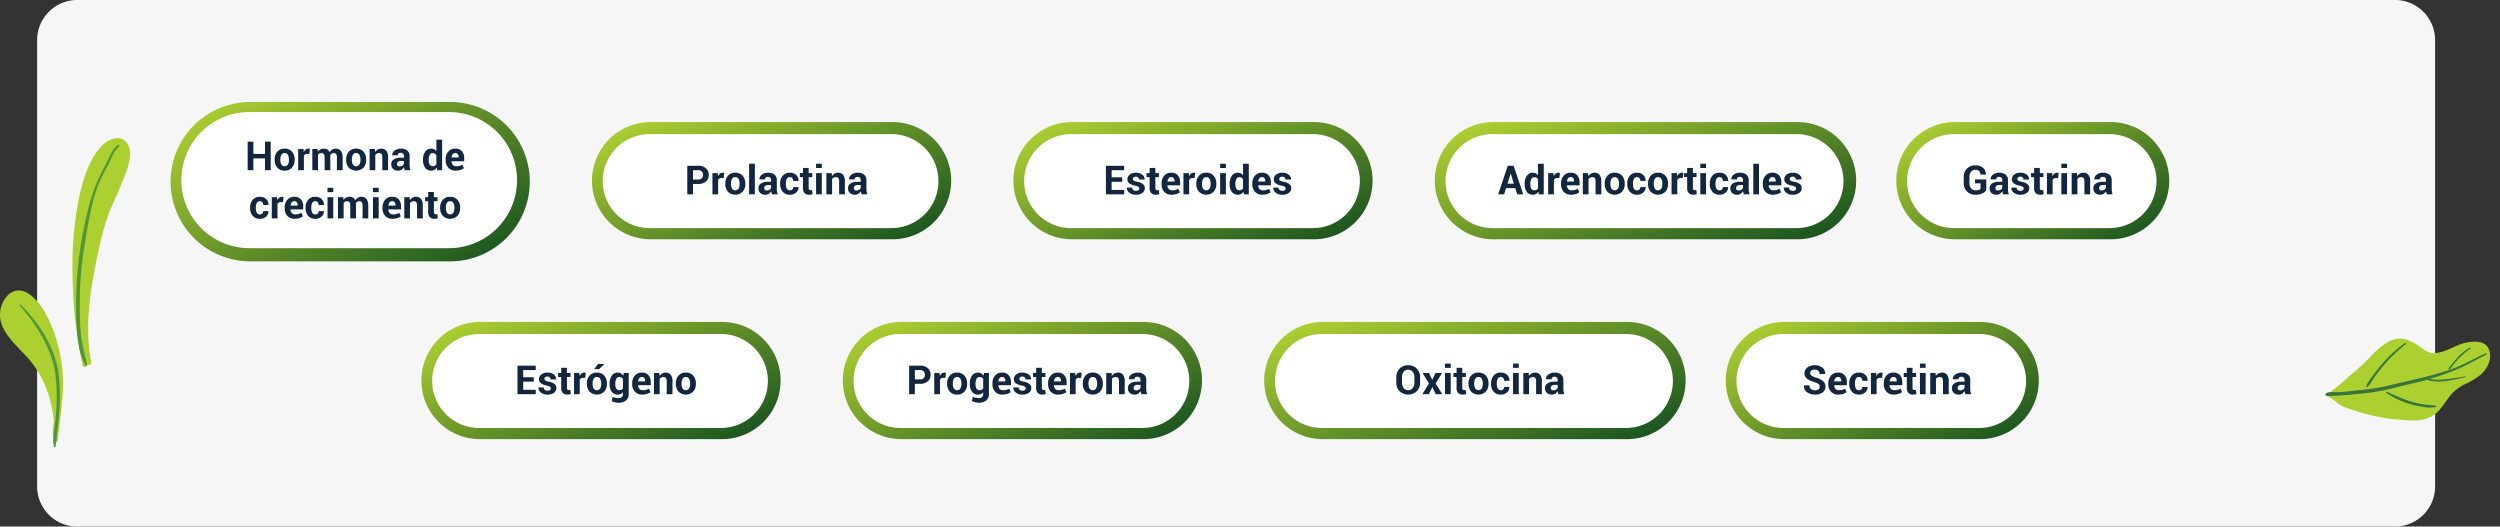 <svg xmlns="http://www.w3.org/2000/svg" xmlns:xlink="http://www.w3.org/1999/xlink" width="1245.835" height="262.396" viewBox="0 0 1245.835 262.396">
  <rect x="0" y="0" width="1245.835" height="262.396" fill="#333333" stroke="none"/>
  <defs>
    <linearGradient id="linear-gradient" x1="0.015" y1="0.131" x2="1.105" y2="0.939" gradientUnits="objectBoundingBox">
      <stop offset="0" stop-color="#adce32"/>
      <stop offset="1" stop-color="#0b481e"/>
    </linearGradient>
  </defs>
  <g id="Grupo_1018098" data-name="Grupo 1018098" transform="translate(-3047.583 -16813.898)">
    <g id="Grupo_1017957" data-name="Grupo 1017957" transform="translate(-206.417 -1953.708)">
      <path id="Trazado_717482" data-name="Trazado 717482" d="M20,0H1175a20,20,0,0,1,20,20V242.4a20,20,0,0,1-20,20H20a20,20,0,0,1-20-20V20A20,20,0,0,1,20,0Z" transform="translate(3272.5 18767.605)" fill="#f6f6f6"/>
      <path id="Trazado_717483" data-name="Trazado 717483" d="M39.7,0h99.6a39.7,39.7,0,0,1,0,79.4H39.7A39.7,39.7,0,0,1,39.7,0Z" transform="translate(3339 18818.438)" fill="url(#linear-gradient)"/>
      <path id="Trazado_717484" data-name="Trazado 717484" d="M29.2,0H149.8a29.2,29.2,0,0,1,0,58.4H29.2A29.2,29.2,0,0,1,29.2,0Z" transform="translate(3549 18828.438)" fill="url(#linear-gradient)"/>
      <path id="Trazado_717485" data-name="Trazado 717485" d="M29.2,0H149.8a29.2,29.2,0,0,1,0,58.4H29.2A29.2,29.2,0,0,1,29.2,0Z" transform="translate(3464 18928.041)" fill="url(#linear-gradient)"/>
      <path id="Trazado_717486" data-name="Trazado 717486" d="M29.2,0H149.8a29.2,29.2,0,0,1,0,58.4H29.2A29.2,29.2,0,0,1,29.2,0Z" transform="translate(3759 18828.438)" fill="url(#linear-gradient)"/>
      <path id="Trazado_717487" data-name="Trazado 717487" d="M29.2,0H149.8a29.2,29.2,0,0,1,0,58.4H29.2A29.2,29.2,0,0,1,29.2,0Z" transform="translate(3674 18928.041)" fill="url(#linear-gradient)"/>
      <path id="Trazado_717488" data-name="Trazado 717488" d="M29.2,0H180.8a29.2,29.2,0,0,1,0,58.4H29.2A29.2,29.2,0,0,1,29.2,0Z" transform="translate(3969 18828.438)" fill="url(#linear-gradient)"/>
      <path id="Trazado_717489" data-name="Trazado 717489" d="M29.2,0h77.6a29.2,29.2,0,0,1,0,58.4H29.2A29.2,29.2,0,0,1,29.2,0Z" transform="translate(4199 18828.438)" fill="url(#linear-gradient)"/>
      <path id="Trazado_717490" data-name="Trazado 717490" d="M29.2,0H180.8a29.2,29.2,0,0,1,0,58.4H29.2A29.2,29.2,0,0,1,29.2,0Z" transform="translate(3884 18928.041)" fill="url(#linear-gradient)"/>
      <path id="Trazado_717491" data-name="Trazado 717491" d="M29.2,0h97.6a29.2,29.2,0,0,1,0,58.4H29.2A29.2,29.2,0,0,1,29.2,0Z" transform="translate(4114 18928.041)" fill="url(#linear-gradient)"/>
      <path id="Trazado_717492" data-name="Trazado 717492" d="M33.92,0h99.457a33.92,33.92,0,0,1,0,67.84H33.92A33.92,33.92,0,0,1,33.92,0Z" transform="translate(3344.365 18823.438)" fill="#fff"/>
      <path id="Trazado_717493" data-name="Trazado 717493" d="M23.42,0H143.877a23.42,23.42,0,0,1,0,46.84H23.42A23.42,23.42,0,0,1,23.42,0Z" transform="translate(3554.365 18834.438)" fill="#fff"/>
      <path id="Trazado_717494" data-name="Trazado 717494" d="M23.42,0H143.877a23.42,23.42,0,0,1,0,46.84H23.42A23.42,23.42,0,0,1,23.42,0Z" transform="translate(3469.365 18934.041)" fill="#fff"/>
      <path id="Trazado_717495" data-name="Trazado 717495" d="M23.42,0H143.877a23.42,23.42,0,0,1,0,46.84H23.42A23.42,23.42,0,0,1,23.42,0Z" transform="translate(3764.365 18834.438)" fill="#fff"/>
      <path id="Trazado_717496" data-name="Trazado 717496" d="M23.42,0H143.877a23.42,23.42,0,0,1,0,46.84H23.42A23.42,23.42,0,0,1,23.42,0Z" transform="translate(3679.365 18934.041)" fill="#fff"/>
      <path id="Trazado_717497" data-name="Trazado 717497" d="M23.42,0H174.877a23.42,23.42,0,0,1,0,46.84H23.42A23.42,23.42,0,0,1,23.42,0Z" transform="translate(3974.365 18834.438)" fill="#fff"/>
      <path id="Trazado_717498" data-name="Trazado 717498" d="M23.42,0h77.457a23.42,23.42,0,1,1,0,46.84H23.42A23.42,23.42,0,0,1,23.42,0Z" transform="translate(4204.365 18834.438)" fill="#fff"/>
      <path id="Trazado_717499" data-name="Trazado 717499" d="M23.42,0H174.877a23.42,23.42,0,0,1,0,46.84H23.42A23.42,23.42,0,0,1,23.42,0Z" transform="translate(3889.365 18934.041)" fill="#fff"/>
      <path id="Trazado_717500" data-name="Trazado 717500" d="M23.42,0h97.457a23.42,23.42,0,1,1,0,46.84H23.42A23.42,23.42,0,0,1,23.42,0Z" transform="translate(4119.365 18934.041)" fill="#fff"/>
      <path id="Trazado_717501" data-name="Trazado 717501" d="M29.905,19H27.054V13.092H21.263V19H18.411V4.781h2.852v6.113h5.791V4.781h2.852Zm1.963-5.381a5.67,5.67,0,0,1,1.318-3.872,4.6,4.6,0,0,1,3.652-1.509,4.644,4.644,0,0,1,3.672,1.5,5.64,5.64,0,0,1,1.328,3.877v.205a5.649,5.649,0,0,1-1.323,3.882,4.625,4.625,0,0,1-3.657,1.5,4.637,4.637,0,0,1-3.667-1.5,5.649,5.649,0,0,1-1.323-3.882Zm2.842.205a4.6,4.6,0,0,0,.508,2.319,1.951,1.951,0,0,0,3.257,0,4.566,4.566,0,0,0,.513-2.314v-.205a4.52,4.52,0,0,0-.518-2.295,1.751,1.751,0,0,0-1.631-.889,1.73,1.73,0,0,0-1.616.894,4.561,4.561,0,0,0-.513,2.29Zm14.443-2.939-1.045-.029a1.9,1.9,0,0,0-1.045.264,1.671,1.671,0,0,0-.625.742V19H43.6V8.434h2.646L46.37,10A3.333,3.333,0,0,1,47.332,8.7a2.247,2.247,0,0,1,1.758-.43q.181.034.366.083Zm4.131-2.451.117,1.4a3.55,3.55,0,0,1,1.274-1.177,3.665,3.665,0,0,1,1.772-.415,3.228,3.228,0,0,1,1.738.449,2.771,2.771,0,0,1,1.094,1.357,3.662,3.662,0,0,1,1.27-1.328,3.445,3.445,0,0,1,1.836-.479,3.011,3.011,0,0,1,2.466,1.108,5.291,5.291,0,0,1,.9,3.384V19H62.9V12.721a2.962,2.962,0,0,0-.391-1.768,1.387,1.387,0,0,0-1.162-.5,1.991,1.991,0,0,0-1.05.269,1.956,1.956,0,0,0-.708.747q0,.186.01.317t.01.269V19H56.771V12.721a2.97,2.97,0,0,0-.391-1.753,1.38,1.38,0,0,0-1.172-.513,2.212,2.212,0,0,0-1.011.22,1.938,1.938,0,0,0-.718.62V19H50.638V8.434ZM67.5,13.619a5.67,5.67,0,0,1,1.318-3.872,4.6,4.6,0,0,1,3.652-1.509,4.644,4.644,0,0,1,3.672,1.5,5.64,5.64,0,0,1,1.328,3.877v.205a5.649,5.649,0,0,1-1.323,3.882,5.223,5.223,0,0,1-7.324,0A5.649,5.649,0,0,1,67.5,13.824Zm2.842.205a4.6,4.6,0,0,0,.508,2.319,1.951,1.951,0,0,0,3.257,0,4.566,4.566,0,0,0,.513-2.314v-.205a4.52,4.52,0,0,0-.518-2.295,1.751,1.751,0,0,0-1.631-.889,1.73,1.73,0,0,0-1.616.894,4.561,4.561,0,0,0-.513,2.29ZM81.839,8.434l.127,1.514a3.865,3.865,0,0,1,1.3-1.26,3.372,3.372,0,0,1,1.729-.449,3.142,3.142,0,0,1,2.5,1.03,4.884,4.884,0,0,1,.9,3.257V19H85.53V12.535a2.529,2.529,0,0,0-.4-1.606,1.458,1.458,0,0,0-1.187-.474,2.49,2.49,0,0,0-1.118.239,2.183,2.183,0,0,0-.8.659V19H79.183V8.434ZM96.751,19a6,6,0,0,1-.269-.762,5.3,5.3,0,0,1-.161-.82A3.908,3.908,0,0,1,95.159,18.7a2.913,2.913,0,0,1-1.719.508,3.568,3.568,0,0,1-2.559-.854,3.061,3.061,0,0,1-.9-2.329,2.786,2.786,0,0,1,1.2-2.407,5.974,5.974,0,0,1,3.491-.854h1.6v-.84a1.644,1.644,0,0,0-.4-1.182,1.572,1.572,0,0,0-1.191-.42,1.549,1.549,0,0,0-1.069.337,1.176,1.176,0,0,0-.376.923H90.491l-.02-.059a2.68,2.68,0,0,1,1.167-2.31,5.069,5.069,0,0,1,3.228-.972,4.73,4.73,0,0,1,3.081.957,3.333,3.333,0,0,1,1.177,2.744V16.3a8.256,8.256,0,0,0,.112,1.4,7.008,7.008,0,0,0,.356,1.3Zm-2.607-1.9a2.429,2.429,0,0,0,1.328-.371,2,2,0,0,0,.8-.859V14.371h-1.6a1.9,1.9,0,0,0-1.372.449,1.476,1.476,0,0,0-.464,1.1,1.1,1.1,0,0,0,.347.854A1.371,1.371,0,0,0,94.144,17.1ZM105.8,13.8a6.866,6.866,0,0,1,1.079-4.033,3.5,3.5,0,0,1,3.042-1.533,2.959,2.959,0,0,1,1.426.342,3.43,3.43,0,0,1,1.113.977V3.766h2.861V19h-2.432l-.244-1.3a3.532,3.532,0,0,1-1.182,1.118,3.124,3.124,0,0,1-1.562.386,3.573,3.573,0,0,1-3.022-1.426,6.088,6.088,0,0,1-1.079-3.77Zm2.842.205a4.3,4.3,0,0,0,.469,2.183,1.632,1.632,0,0,0,1.523.8,2.219,2.219,0,0,0,1.074-.249,1.987,1.987,0,0,0,.752-.728v-4.5a2.195,2.195,0,0,0-.747-.776,1.987,1.987,0,0,0-1.06-.278,1.609,1.609,0,0,0-1.528.928,5.243,5.243,0,0,0-.483,2.422Zm13.467,5.2a4.754,4.754,0,0,1-3.691-1.45,5.315,5.315,0,0,1-1.328-3.735v-.391a5.785,5.785,0,0,1,1.289-3.887,4.382,4.382,0,0,1,3.545-1.5,4.1,4.1,0,0,1,3.267,1.3,5.152,5.152,0,0,1,1.138,3.511v1.475h-6.3l-.029.059a2.855,2.855,0,0,0,.659,1.758,2.207,2.207,0,0,0,1.753.674,5.865,5.865,0,0,0,1.626-.2,6.634,6.634,0,0,0,1.382-.6l.771,1.758a5.293,5.293,0,0,1-1.719.869A7.622,7.622,0,0,1,122.112,19.205Zm-.186-8.77a1.584,1.584,0,0,0-1.323.591,2.964,2.964,0,0,0-.562,1.567l.02.049h3.477v-.215a2.468,2.468,0,0,0-.381-1.46A1.409,1.409,0,0,0,121.927,10.436ZM24.544,41.018a1.587,1.587,0,0,0,1.182-.444,1.614,1.614,0,0,0,.439-1.187h2.6l.02.059a3.307,3.307,0,0,1-1.191,2.681,4.455,4.455,0,0,1-3.047,1.079,4.5,4.5,0,0,1-3.623-1.5,5.7,5.7,0,0,1-1.279-3.833V37.58a5.735,5.735,0,0,1,1.274-3.833,4.463,4.463,0,0,1,3.608-1.509,4.358,4.358,0,0,1,3.115,1.113,3.72,3.72,0,0,1,1.143,2.93l-.02.059h-2.6a2.109,2.109,0,0,0-.435-1.362,1.46,1.46,0,0,0-1.206-.542,1.627,1.627,0,0,0-1.567.884,4.847,4.847,0,0,0-.464,2.261v.293a4.829,4.829,0,0,0,.464,2.275A1.649,1.649,0,0,0,24.544,41.018ZM36,34.885l-1.045-.029a1.9,1.9,0,0,0-1.045.264,1.671,1.671,0,0,0-.625.742V43H30.442V32.434h2.646L33.216,34a3.333,3.333,0,0,1,.962-1.294,2.247,2.247,0,0,1,1.758-.43q.181.034.366.083Zm5.879,8.32a4.754,4.754,0,0,1-3.691-1.45,5.315,5.315,0,0,1-1.328-3.735v-.391a5.785,5.785,0,0,1,1.289-3.887,4.382,4.382,0,0,1,3.545-1.5,4.1,4.1,0,0,1,3.267,1.3A5.152,5.152,0,0,1,46.1,37.053v1.475H39.8l-.029.059a2.855,2.855,0,0,0,.659,1.758,2.207,2.207,0,0,0,1.753.674,5.866,5.866,0,0,0,1.626-.2,6.634,6.634,0,0,0,1.382-.6l.771,1.758a5.293,5.293,0,0,1-1.719.869A7.622,7.622,0,0,1,41.878,43.205Zm-.186-8.77a1.584,1.584,0,0,0-1.323.591,2.964,2.964,0,0,0-.562,1.567l.02.049H43.3v-.215a2.468,2.468,0,0,0-.381-1.46A1.409,1.409,0,0,0,41.692,34.436Zm10.479,6.582a1.587,1.587,0,0,0,1.182-.444,1.614,1.614,0,0,0,.439-1.187h2.6l.02.059a3.307,3.307,0,0,1-1.191,2.681,4.455,4.455,0,0,1-3.047,1.079,4.5,4.5,0,0,1-3.623-1.5,5.7,5.7,0,0,1-1.279-3.833V37.58a5.735,5.735,0,0,1,1.274-3.833,4.463,4.463,0,0,1,3.608-1.509,4.358,4.358,0,0,1,3.115,1.113,3.72,3.72,0,0,1,1.143,2.93l-.02.059h-2.6a2.109,2.109,0,0,0-.435-1.362,1.46,1.46,0,0,0-1.206-.542,1.627,1.627,0,0,0-1.567.884,4.847,4.847,0,0,0-.464,2.261v.293a4.829,4.829,0,0,0,.464,2.275A1.649,1.649,0,0,0,52.171,41.018ZM61.067,43H58.216V32.434h2.852Zm0-13.1H58.216V27.766h2.852Zm4.99,2.529.117,1.4a3.55,3.55,0,0,1,1.274-1.177,3.665,3.665,0,0,1,1.772-.415,3.228,3.228,0,0,1,1.738.449,2.771,2.771,0,0,1,1.094,1.357,3.662,3.662,0,0,1,1.27-1.328,3.445,3.445,0,0,1,1.836-.479,3.011,3.011,0,0,1,2.466,1.108,5.291,5.291,0,0,1,.9,3.384V43H75.677V36.721a2.962,2.962,0,0,0-.391-1.768,1.387,1.387,0,0,0-1.162-.5,1.991,1.991,0,0,0-1.05.269,1.956,1.956,0,0,0-.708.747q0,.186.01.317t.01.269V43H69.544V36.721a2.97,2.97,0,0,0-.391-1.753,1.38,1.38,0,0,0-1.172-.513,2.212,2.212,0,0,0-1.011.22,1.938,1.938,0,0,0-.718.62V43H63.411V32.434ZM83.714,43H80.862V32.434h2.852Zm0-13.1H80.862V27.766h2.852Zm6.924,13.3a4.754,4.754,0,0,1-3.691-1.45,5.315,5.315,0,0,1-1.328-3.735v-.391a5.785,5.785,0,0,1,1.289-3.887,4.382,4.382,0,0,1,3.545-1.5,4.1,4.1,0,0,1,3.267,1.3,5.152,5.152,0,0,1,1.138,3.511v1.475h-6.3l-.029.059a2.855,2.855,0,0,0,.659,1.758,2.207,2.207,0,0,0,1.753.674,5.865,5.865,0,0,0,1.626-.2,6.634,6.634,0,0,0,1.382-.6l.771,1.758A5.293,5.293,0,0,1,93,42.854,7.622,7.622,0,0,1,90.638,43.205Zm-.186-8.77a1.584,1.584,0,0,0-1.323.591,2.964,2.964,0,0,0-.562,1.567l.02.049h3.477v-.215a2.468,2.468,0,0,0-.381-1.46A1.409,1.409,0,0,0,90.452,34.436Zm8.672-2,.127,1.514a3.865,3.865,0,0,1,1.3-1.26,3.372,3.372,0,0,1,1.729-.449,3.142,3.142,0,0,1,2.5,1.03,4.884,4.884,0,0,1,.9,3.257V43h-2.861V36.535a2.529,2.529,0,0,0-.4-1.606,1.458,1.458,0,0,0-1.187-.474,2.49,2.49,0,0,0-1.118.239,2.183,2.183,0,0,0-.8.659V43H96.468V32.434Zm12.1-2.588v2.588h1.787v2h-1.787v5.381a1.228,1.228,0,0,0,.259.879.909.909,0,0,0,.679.264,2.722,2.722,0,0,0,.391-.024,3.29,3.29,0,0,0,.381-.083l.234,2.061a5.773,5.773,0,0,1-.835.22,4.978,4.978,0,0,1-.884.073,3.039,3.039,0,0,1-2.271-.811,3.554,3.554,0,0,1-.8-2.568V34.436h-1.543v-2h1.543V29.846Zm3.105,7.773a5.67,5.67,0,0,1,1.318-3.872,4.6,4.6,0,0,1,3.652-1.509,4.644,4.644,0,0,1,3.672,1.5,5.64,5.64,0,0,1,1.328,3.877v.205a5.649,5.649,0,0,1-1.323,3.882,5.223,5.223,0,0,1-7.324,0,5.649,5.649,0,0,1-1.323-3.882Zm2.842.205a4.6,4.6,0,0,0,.508,2.319,1.951,1.951,0,0,0,3.257,0,4.566,4.566,0,0,0,.513-2.314v-.205a4.52,4.52,0,0,0-.518-2.295,1.751,1.751,0,0,0-1.631-.889,1.73,1.73,0,0,0-1.616.894,4.561,4.561,0,0,0-.513,2.29Z" transform="translate(3359 18833.438)" fill="#12263f"/>
      <path id="Trazado_717502" data-name="Trazado 717502" d="M30.354,13.844V19H27.5V4.781h5.439A5.6,5.6,0,0,1,36.8,6.031a4.191,4.191,0,0,1,1.406,3.291A4.161,4.161,0,0,1,36.8,12.6a5.629,5.629,0,0,1-3.857,1.24Zm0-2.2h2.588A2.372,2.372,0,0,0,34.749,11a2.31,2.31,0,0,0,.615-1.655,2.417,2.417,0,0,0-.61-1.694,2.33,2.33,0,0,0-1.812-.669H30.354Zm15.234-.762-1.045-.029a1.9,1.9,0,0,0-1.045.264,1.671,1.671,0,0,0-.625.742V19H40.032V8.434h2.646L42.806,10A3.333,3.333,0,0,1,43.768,8.7a2.247,2.247,0,0,1,1.758-.43q.181.034.366.083Zm.85,2.734a5.67,5.67,0,0,1,1.318-3.872,4.6,4.6,0,0,1,3.652-1.509,4.644,4.644,0,0,1,3.672,1.5,5.64,5.64,0,0,1,1.328,3.877v.205a5.649,5.649,0,0,1-1.323,3.882,5.223,5.223,0,0,1-7.324,0,5.649,5.649,0,0,1-1.323-3.882Zm2.842.205a4.6,4.6,0,0,0,.508,2.319,1.951,1.951,0,0,0,3.257,0,4.566,4.566,0,0,0,.513-2.314v-.205a4.52,4.52,0,0,0-.518-2.295,1.751,1.751,0,0,0-1.631-.889,1.73,1.73,0,0,0-1.616.894,4.561,4.561,0,0,0-.513,2.29ZM61.165,19H58.313V3.766h2.852Zm8.574,0a6,6,0,0,1-.269-.762,5.3,5.3,0,0,1-.161-.82A3.908,3.908,0,0,1,68.147,18.7a2.913,2.913,0,0,1-1.719.508,3.568,3.568,0,0,1-2.559-.854,3.061,3.061,0,0,1-.9-2.329,2.786,2.786,0,0,1,1.2-2.407,5.974,5.974,0,0,1,3.491-.854h1.6v-.84a1.644,1.644,0,0,0-.4-1.182,1.572,1.572,0,0,0-1.191-.42,1.549,1.549,0,0,0-1.069.337,1.176,1.176,0,0,0-.376.923H63.479l-.02-.059a2.68,2.68,0,0,1,1.167-2.31,5.069,5.069,0,0,1,3.228-.972,4.73,4.73,0,0,1,3.081.957,3.333,3.333,0,0,1,1.177,2.744V16.3a8.256,8.256,0,0,0,.112,1.4,7.008,7.008,0,0,0,.356,1.3Zm-2.607-1.9a2.429,2.429,0,0,0,1.328-.371,2,2,0,0,0,.8-.859V14.371h-1.6a1.9,1.9,0,0,0-1.372.449,1.476,1.476,0,0,0-.464,1.1,1.1,1.1,0,0,0,.347.854A1.371,1.371,0,0,0,67.132,17.1Zm11.533-.078a1.587,1.587,0,0,0,1.182-.444,1.614,1.614,0,0,0,.439-1.187h2.6l.02.059a3.307,3.307,0,0,1-1.191,2.681,4.455,4.455,0,0,1-3.047,1.079,4.5,4.5,0,0,1-3.623-1.5,5.7,5.7,0,0,1-1.279-3.833V13.58a5.735,5.735,0,0,1,1.274-3.833,4.463,4.463,0,0,1,3.608-1.509,4.358,4.358,0,0,1,3.115,1.113,3.72,3.72,0,0,1,1.143,2.93l-.02.059h-2.6a2.109,2.109,0,0,0-.435-1.362,1.46,1.46,0,0,0-1.206-.542,1.627,1.627,0,0,0-1.567.884,4.847,4.847,0,0,0-.464,2.261v.293a4.829,4.829,0,0,0,.464,2.275A1.649,1.649,0,0,0,78.665,17.018ZM87.981,5.846V8.434h1.787v2H87.981v5.381a1.228,1.228,0,0,0,.259.879.909.909,0,0,0,.679.264,2.722,2.722,0,0,0,.391-.024,3.29,3.29,0,0,0,.381-.083l.234,2.061a5.773,5.773,0,0,1-.835.22,4.978,4.978,0,0,1-.884.073,3.039,3.039,0,0,1-2.271-.811,3.554,3.554,0,0,1-.8-2.568V10.436H83.6v-2H85.14V5.846ZM94.524,19H91.673V8.434h2.852Zm0-13.1H91.673V3.766h2.852Zm4.951,2.529L99.6,9.947a3.865,3.865,0,0,1,1.3-1.26,3.372,3.372,0,0,1,1.729-.449,3.142,3.142,0,0,1,2.5,1.03,4.884,4.884,0,0,1,.9,3.257V19h-2.861V12.535a2.529,2.529,0,0,0-.4-1.606,1.458,1.458,0,0,0-1.187-.474,2.49,2.49,0,0,0-1.118.239,2.183,2.183,0,0,0-.8.659V19H96.819V8.434ZM114.388,19a6,6,0,0,1-.269-.762,5.3,5.3,0,0,1-.161-.82A3.908,3.908,0,0,1,112.8,18.7a2.913,2.913,0,0,1-1.719.508,3.568,3.568,0,0,1-2.559-.854,3.061,3.061,0,0,1-.9-2.329,2.786,2.786,0,0,1,1.2-2.407,5.974,5.974,0,0,1,3.491-.854h1.6v-.84a1.644,1.644,0,0,0-.4-1.182,1.572,1.572,0,0,0-1.191-.42,1.549,1.549,0,0,0-1.069.337,1.176,1.176,0,0,0-.376.923h-2.744l-.02-.059a2.68,2.68,0,0,1,1.167-2.31,5.069,5.069,0,0,1,3.228-.972,4.73,4.73,0,0,1,3.081.957,3.333,3.333,0,0,1,1.177,2.744V16.3a8.256,8.256,0,0,0,.112,1.4,7.008,7.008,0,0,0,.356,1.3Zm-2.607-1.9a2.429,2.429,0,0,0,1.328-.371,2,2,0,0,0,.8-.859V14.371h-1.6a1.9,1.9,0,0,0-1.372.449,1.476,1.476,0,0,0-.464,1.1,1.1,1.1,0,0,0,.347.854A1.371,1.371,0,0,0,111.78,17.1Z" transform="translate(3569 18845.438)" fill="#12263f"/>
      <path id="Trazado_717503" data-name="Trazado 717503" d="M36,12.75H30.73v4.063H37V19H27.879V4.781h9.1v2.2H30.73v3.574H36Zm8.5,3.32a.984.984,0,0,0-.454-.806,4.612,4.612,0,0,0-1.685-.591,6.719,6.719,0,0,1-2.817-1.123,2.453,2.453,0,0,1-.962-2.041A2.911,2.911,0,0,1,39.734,9.2,4.646,4.646,0,0,1,42.8,8.238a5.014,5.014,0,0,1,3.208.957,2.8,2.8,0,0,1,1.157,2.383l-.02.059H44.393a1.383,1.383,0,0,0-.41-1.035,1.918,1.918,0,0,0-2.266-.059,1.063,1.063,0,0,0-.4.84.948.948,0,0,0,.415.8,4.62,4.62,0,0,0,1.685.552,6.855,6.855,0,0,1,2.9,1.147,2.517,2.517,0,0,1,.952,2.085A2.789,2.789,0,0,1,46.043,18.3a5.269,5.269,0,0,1-3.223.908,4.9,4.9,0,0,1-3.335-1.069A2.99,2.99,0,0,1,38.318,15.7l.02-.059h2.607a1.482,1.482,0,0,0,.557,1.23,2.3,2.3,0,0,0,1.377.381,1.958,1.958,0,0,0,1.206-.317A1.03,1.03,0,0,0,44.5,16.07ZM52.518,5.846V8.434H54.3v2H52.518v5.381a1.228,1.228,0,0,0,.259.879.909.909,0,0,0,.679.264,2.722,2.722,0,0,0,.391-.024,3.29,3.29,0,0,0,.381-.083l.234,2.061a5.773,5.773,0,0,1-.835.22,4.978,4.978,0,0,1-.884.073,3.039,3.039,0,0,1-2.271-.811,3.554,3.554,0,0,1-.8-2.568V10.436H48.133v-2h1.543V5.846Zm9.1,5.039-1.045-.029a1.9,1.9,0,0,0-1.045.264,1.671,1.671,0,0,0-.625.742V19H56.063V8.434h2.646L58.836,10A3.333,3.333,0,0,1,59.8,8.7a2.247,2.247,0,0,1,1.758-.43q.181.034.366.083Zm.85,2.734a5.67,5.67,0,0,1,1.318-3.872,4.6,4.6,0,0,1,3.652-1.509,4.644,4.644,0,0,1,3.672,1.5,5.64,5.64,0,0,1,1.328,3.877v.205a5.649,5.649,0,0,1-1.323,3.882,5.223,5.223,0,0,1-7.324,0,5.649,5.649,0,0,1-1.323-3.882Zm2.842.205a4.6,4.6,0,0,0,.508,2.319,1.951,1.951,0,0,0,3.257,0,4.566,4.566,0,0,0,.513-2.314v-.205a4.52,4.52,0,0,0-.518-2.295,1.751,1.751,0,0,0-1.631-.889,1.73,1.73,0,0,0-1.616.894,4.561,4.561,0,0,0-.513,2.29Zm2.705-9.9h3.174l.02.059L68.5,6.52H66.072ZM73.777,13.8a6.843,6.843,0,0,1,1.084-4.033,3.516,3.516,0,0,1,3.047-1.533,3,3,0,0,1,1.563.4,3.507,3.507,0,0,1,1.152,1.143l.225-1.348H83.3V18.951a3.927,3.927,0,0,1-1.348,3.188,5.69,5.69,0,0,1-3.76,1.128,7.163,7.163,0,0,1-1.7-.22,7.891,7.891,0,0,1-1.66-.6l.479-2.129a6.544,6.544,0,0,0,1.353.474,6.7,6.7,0,0,0,1.509.161,2.552,2.552,0,0,0,1.724-.488,1.933,1.933,0,0,0,.552-1.523v-.957a3.19,3.19,0,0,1-1.1.908,3.253,3.253,0,0,1-1.455.313,3.586,3.586,0,0,1-3.027-1.426,6.069,6.069,0,0,1-1.084-3.77Zm2.852.205a4.341,4.341,0,0,0,.464,2.183,1.621,1.621,0,0,0,1.519.8,2.354,2.354,0,0,0,1.108-.239,1.828,1.828,0,0,0,.728-.7v-4.58a1.949,1.949,0,0,0-.728-.752,2.133,2.133,0,0,0-1.089-.264,1.6,1.6,0,0,0-1.523.928,5.288,5.288,0,0,0-.479,2.422Zm13.438,5.2a4.754,4.754,0,0,1-3.691-1.45,5.315,5.315,0,0,1-1.328-3.735v-.391a5.785,5.785,0,0,1,1.289-3.887,4.382,4.382,0,0,1,3.545-1.5,4.1,4.1,0,0,1,3.267,1.3,5.152,5.152,0,0,1,1.138,3.511v1.475h-6.3l-.029.059a2.855,2.855,0,0,0,.659,1.758,2.207,2.207,0,0,0,1.753.674,5.865,5.865,0,0,0,1.626-.2,6.634,6.634,0,0,0,1.382-.6l.771,1.758a5.293,5.293,0,0,1-1.719.869A7.622,7.622,0,0,1,90.066,19.205Zm-.186-8.77a1.584,1.584,0,0,0-1.323.591A2.964,2.964,0,0,0,88,12.594l.02.049h3.477v-.215a2.468,2.468,0,0,0-.381-1.46A1.409,1.409,0,0,0,89.881,10.436Zm8.672-2,.127,1.514a3.865,3.865,0,0,1,1.3-1.26,3.372,3.372,0,0,1,1.729-.449,3.142,3.142,0,0,1,2.5,1.03,4.884,4.884,0,0,1,.9,3.257V19h-2.861V12.535a2.529,2.529,0,0,0-.4-1.606,1.458,1.458,0,0,0-1.187-.474,2.49,2.49,0,0,0-1.118.239,2.183,2.183,0,0,0-.8.659V19H95.9V8.434Zm8.242,5.186a5.67,5.67,0,0,1,1.318-3.872,4.6,4.6,0,0,1,3.652-1.509,4.644,4.644,0,0,1,3.672,1.5,5.64,5.64,0,0,1,1.328,3.877v.205a5.649,5.649,0,0,1-1.323,3.882,5.223,5.223,0,0,1-7.324,0,5.649,5.649,0,0,1-1.323-3.882Zm2.842.205a4.6,4.6,0,0,0,.508,2.319,1.951,1.951,0,0,0,3.257,0,4.566,4.566,0,0,0,.513-2.314v-.205a4.52,4.52,0,0,0-.518-2.295,1.751,1.751,0,0,0-1.631-.889,1.73,1.73,0,0,0-1.616.894,4.561,4.561,0,0,0-.513,2.29Z" transform="translate(3484 18945.041)" fill="#12263f"/>
      <path id="Trazado_717504" data-name="Trazado 717504" d="M34.236,12.75H28.963v4.063h6.27V19H26.111V4.781h9.1v2.2h-6.25v3.574h5.273Zm8.5,3.32a.984.984,0,0,0-.454-.806,4.612,4.612,0,0,0-1.685-.591,6.719,6.719,0,0,1-2.817-1.123,2.453,2.453,0,0,1-.962-2.041A2.911,2.911,0,0,1,37.967,9.2a4.646,4.646,0,0,1,3.066-.957,5.014,5.014,0,0,1,3.208.957A2.8,2.8,0,0,1,45.4,11.578l-.02.059H42.625a1.383,1.383,0,0,0-.41-1.035,1.918,1.918,0,0,0-2.266-.059,1.063,1.063,0,0,0-.4.84.948.948,0,0,0,.415.8,4.62,4.62,0,0,0,1.685.552,6.855,6.855,0,0,1,2.9,1.147,2.517,2.517,0,0,1,.952,2.085A2.789,2.789,0,0,1,44.275,18.3a5.269,5.269,0,0,1-3.223.908,4.9,4.9,0,0,1-3.335-1.069A2.99,2.99,0,0,1,36.551,15.7l.02-.059h2.607a1.482,1.482,0,0,0,.557,1.23,2.3,2.3,0,0,0,1.377.381,1.958,1.958,0,0,0,1.206-.317A1.03,1.03,0,0,0,42.732,16.07ZM50.75,5.846V8.434h1.787v2H50.75v5.381a1.228,1.228,0,0,0,.259.879.909.909,0,0,0,.679.264,2.722,2.722,0,0,0,.391-.024,3.29,3.29,0,0,0,.381-.083l.234,2.061a5.773,5.773,0,0,1-.835.22,4.978,4.978,0,0,1-.884.073,3.039,3.039,0,0,1-2.271-.811,3.554,3.554,0,0,1-.8-2.568V10.436H46.365v-2h1.543V5.846Zm8.125,13.359a4.754,4.754,0,0,1-3.691-1.45,5.315,5.315,0,0,1-1.328-3.735v-.391a5.785,5.785,0,0,1,1.289-3.887,4.382,4.382,0,0,1,3.545-1.5,4.1,4.1,0,0,1,3.267,1.3,5.152,5.152,0,0,1,1.138,3.511v1.475h-6.3l-.029.059a2.855,2.855,0,0,0,.659,1.758,2.207,2.207,0,0,0,1.753.674,5.865,5.865,0,0,0,1.626-.2,6.634,6.634,0,0,0,1.382-.6l.771,1.758a5.293,5.293,0,0,1-1.719.869A7.622,7.622,0,0,1,58.875,19.205Zm-.186-8.77a1.584,1.584,0,0,0-1.323.591,2.964,2.964,0,0,0-.562,1.567l.02.049H60.3v-.215a2.468,2.468,0,0,0-.381-1.46A1.409,1.409,0,0,0,58.689,10.436Zm11.621.449-1.045-.029a1.9,1.9,0,0,0-1.045.264,1.671,1.671,0,0,0-.625.742V19H64.754V8.434H67.4L67.527,10A3.333,3.333,0,0,1,68.489,8.7a2.247,2.247,0,0,1,1.758-.43q.181.034.366.083Zm.85,2.734a5.67,5.67,0,0,1,1.318-3.872,4.6,4.6,0,0,1,3.652-1.509,4.644,4.644,0,0,1,3.672,1.5,5.64,5.64,0,0,1,1.328,3.877v.205a5.649,5.649,0,0,1-1.323,3.882,5.223,5.223,0,0,1-7.324,0,5.649,5.649,0,0,1-1.323-3.882ZM74,13.824a4.6,4.6,0,0,0,.508,2.319,1.951,1.951,0,0,0,3.257,0,4.566,4.566,0,0,0,.513-2.314v-.205a4.52,4.52,0,0,0-.518-2.295,1.751,1.751,0,0,0-1.631-.889,1.73,1.73,0,0,0-1.616.894A4.561,4.561,0,0,0,74,13.619ZM85.887,19H83.035V8.434h2.852Zm0-13.1H83.035V3.766h2.852Zm1.9,7.9A6.866,6.866,0,0,1,88.87,9.771a3.5,3.5,0,0,1,3.042-1.533,2.959,2.959,0,0,1,1.426.342,3.43,3.43,0,0,1,1.113.977V3.766h2.861V19H94.881l-.244-1.3a3.532,3.532,0,0,1-1.182,1.118,3.124,3.124,0,0,1-1.562.386,3.573,3.573,0,0,1-3.022-1.426,6.088,6.088,0,0,1-1.079-3.77Zm2.842.205a4.3,4.3,0,0,0,.469,2.183,1.632,1.632,0,0,0,1.523.8,2.219,2.219,0,0,0,1.074-.249,1.987,1.987,0,0,0,.752-.728v-4.5a2.195,2.195,0,0,0-.747-.776,1.987,1.987,0,0,0-1.06-.278,1.609,1.609,0,0,0-1.528.928,5.243,5.243,0,0,0-.483,2.422Zm13.467,5.2a4.754,4.754,0,0,1-3.691-1.45A5.315,5.315,0,0,1,99.08,14.02v-.391a5.785,5.785,0,0,1,1.289-3.887,4.382,4.382,0,0,1,3.545-1.5,4.1,4.1,0,0,1,3.267,1.3,5.152,5.152,0,0,1,1.138,3.511v1.475h-6.3l-.029.059a2.855,2.855,0,0,0,.659,1.758,2.207,2.207,0,0,0,1.753.674,5.865,5.865,0,0,0,1.626-.2,6.634,6.634,0,0,0,1.382-.6l.771,1.758a5.293,5.293,0,0,1-1.719.869A7.622,7.622,0,0,1,104.1,19.205Zm-.186-8.77a1.584,1.584,0,0,0-1.323.591,2.964,2.964,0,0,0-.562,1.567l.02.049h3.477v-.215a2.468,2.468,0,0,0-.381-1.46A1.409,1.409,0,0,0,103.914,10.436Zm11.777,5.635a.984.984,0,0,0-.454-.806,4.612,4.612,0,0,0-1.685-.591,6.719,6.719,0,0,1-2.817-1.123,2.453,2.453,0,0,1-.962-2.041A2.911,2.911,0,0,1,110.926,9.2a4.646,4.646,0,0,1,3.066-.957A5.014,5.014,0,0,1,117.2,9.2a2.8,2.8,0,0,1,1.157,2.383l-.02.059h-2.754a1.383,1.383,0,0,0-.41-1.035,1.918,1.918,0,0,0-2.266-.059,1.063,1.063,0,0,0-.4.84.948.948,0,0,0,.415.8,4.62,4.62,0,0,0,1.685.552,6.855,6.855,0,0,1,2.9,1.147,2.517,2.517,0,0,1,.952,2.085,2.789,2.789,0,0,1-1.221,2.334,5.269,5.269,0,0,1-3.223.908,4.9,4.9,0,0,1-3.335-1.069A2.99,2.99,0,0,1,109.51,15.7l.02-.059h2.607a1.482,1.482,0,0,0,.557,1.23,2.3,2.3,0,0,0,1.377.381,1.958,1.958,0,0,0,1.206-.317A1.03,1.03,0,0,0,115.691,16.07Z" transform="translate(3779 18845.438)" fill="#12263f"/>
      <path id="Trazado_717505" data-name="Trazado 717505" d="M15.9,13.844V19H13.045V4.781h5.439a5.6,5.6,0,0,1,3.857,1.25,4.191,4.191,0,0,1,1.406,3.291A4.161,4.161,0,0,1,22.342,12.6a5.629,5.629,0,0,1-3.857,1.24Zm0-2.2h2.588A2.372,2.372,0,0,0,20.291,11a2.31,2.31,0,0,0,.615-1.655,2.417,2.417,0,0,0-.61-1.694,2.33,2.33,0,0,0-1.812-.669H15.9Zm15.234-.762-1.045-.029a1.9,1.9,0,0,0-1.045.264,1.671,1.671,0,0,0-.625.742V19H25.574V8.434h2.646L28.348,10A3.333,3.333,0,0,1,29.31,8.7a2.247,2.247,0,0,1,1.758-.43q.181.034.366.083Zm.85,2.734A5.67,5.67,0,0,1,33.3,9.747a4.6,4.6,0,0,1,3.652-1.509,4.644,4.644,0,0,1,3.672,1.5,5.64,5.64,0,0,1,1.328,3.877v.205a5.649,5.649,0,0,1-1.323,3.882,4.625,4.625,0,0,1-3.657,1.5,4.637,4.637,0,0,1-3.667-1.5,5.649,5.649,0,0,1-1.323-3.882Zm2.842.205a4.6,4.6,0,0,0,.508,2.319,1.951,1.951,0,0,0,3.257,0,4.566,4.566,0,0,0,.513-2.314v-.205a4.52,4.52,0,0,0-.518-2.295,1.751,1.751,0,0,0-1.631-.889,1.73,1.73,0,0,0-1.616.894,4.561,4.561,0,0,0-.513,2.29Zm8.467-.02a6.843,6.843,0,0,1,1.084-4.033A3.516,3.516,0,0,1,47.42,8.238a3,3,0,0,1,1.563.4,3.507,3.507,0,0,1,1.152,1.143l.225-1.348h2.451V18.951a3.927,3.927,0,0,1-1.348,3.188,5.69,5.69,0,0,1-3.76,1.128,7.163,7.163,0,0,1-1.7-.22,7.891,7.891,0,0,1-1.66-.6l.479-2.129a6.544,6.544,0,0,0,1.353.474,6.7,6.7,0,0,0,1.509.161,2.552,2.552,0,0,0,1.724-.488,1.933,1.933,0,0,0,.552-1.523v-.957a3.19,3.19,0,0,1-1.1.908,3.253,3.253,0,0,1-1.455.313,3.586,3.586,0,0,1-3.027-1.426,6.069,6.069,0,0,1-1.084-3.77Zm2.852.205a4.341,4.341,0,0,0,.464,2.183,1.621,1.621,0,0,0,1.519.8,2.354,2.354,0,0,0,1.108-.239,1.828,1.828,0,0,0,.728-.7v-4.58a1.949,1.949,0,0,0-.728-.752,2.133,2.133,0,0,0-1.089-.264,1.6,1.6,0,0,0-1.523.928,5.288,5.288,0,0,0-.479,2.422Zm13.438,5.2a4.754,4.754,0,0,1-3.691-1.45,5.315,5.315,0,0,1-1.328-3.735v-.391a5.785,5.785,0,0,1,1.289-3.887,4.382,4.382,0,0,1,3.545-1.5,4.1,4.1,0,0,1,3.267,1.3A5.152,5.152,0,0,1,63.8,13.053v1.475H57.5l-.029.059a2.855,2.855,0,0,0,.659,1.758,2.207,2.207,0,0,0,1.753.674,5.865,5.865,0,0,0,1.626-.2,6.634,6.634,0,0,0,1.382-.6l.771,1.758a5.293,5.293,0,0,1-1.719.869A7.622,7.622,0,0,1,59.578,19.205Zm-.186-8.77a1.584,1.584,0,0,0-1.323.591,2.964,2.964,0,0,0-.562,1.567l.02.049H61v-.215a2.468,2.468,0,0,0-.381-1.46A1.409,1.409,0,0,0,59.393,10.436ZM71.17,16.07a.984.984,0,0,0-.454-.806,4.612,4.612,0,0,0-1.685-.591,6.719,6.719,0,0,1-2.817-1.123,2.453,2.453,0,0,1-.962-2.041A2.911,2.911,0,0,1,66.4,9.2a4.646,4.646,0,0,1,3.066-.957,5.014,5.014,0,0,1,3.208.957,2.8,2.8,0,0,1,1.157,2.383l-.02.059H71.063a1.383,1.383,0,0,0-.41-1.035,1.918,1.918,0,0,0-2.266-.059,1.063,1.063,0,0,0-.4.84.948.948,0,0,0,.415.8,4.62,4.62,0,0,0,1.685.552,6.855,6.855,0,0,1,2.9,1.147,2.517,2.517,0,0,1,.952,2.085A2.789,2.789,0,0,1,72.713,18.3a5.269,5.269,0,0,1-3.223.908,4.9,4.9,0,0,1-3.335-1.069A2.99,2.99,0,0,1,64.988,15.7l.02-.059h2.607a1.482,1.482,0,0,0,.557,1.23,2.3,2.3,0,0,0,1.377.381,1.958,1.958,0,0,0,1.206-.317A1.03,1.03,0,0,0,71.17,16.07ZM79.188,5.846V8.434h1.787v2H79.188v5.381a1.228,1.228,0,0,0,.259.879.909.909,0,0,0,.679.264,2.722,2.722,0,0,0,.391-.024,3.29,3.29,0,0,0,.381-.083l.234,2.061a5.773,5.773,0,0,1-.835.22,4.978,4.978,0,0,1-.884.073,3.039,3.039,0,0,1-2.271-.811,3.554,3.554,0,0,1-.8-2.568V10.436H74.8v-2h1.543V5.846Zm8.125,13.359a4.754,4.754,0,0,1-3.691-1.45,5.315,5.315,0,0,1-1.328-3.735v-.391a5.785,5.785,0,0,1,1.289-3.887,4.382,4.382,0,0,1,3.545-1.5,4.1,4.1,0,0,1,3.267,1.3,5.152,5.152,0,0,1,1.138,3.511v1.475h-6.3l-.029.059a2.855,2.855,0,0,0,.659,1.758,2.207,2.207,0,0,0,1.753.674,5.865,5.865,0,0,0,1.626-.2,6.634,6.634,0,0,0,1.382-.6l.771,1.758a5.293,5.293,0,0,1-1.719.869A7.622,7.622,0,0,1,87.313,19.205Zm-.186-8.77a1.584,1.584,0,0,0-1.323.591,2.964,2.964,0,0,0-.562,1.567l.02.049h3.477v-.215a2.468,2.468,0,0,0-.381-1.46A1.409,1.409,0,0,0,87.127,10.436Zm11.621.449L97.7,10.855a1.9,1.9,0,0,0-1.045.264,1.671,1.671,0,0,0-.625.742V19H93.191V8.434h2.646L95.965,10A3.333,3.333,0,0,1,96.927,8.7a2.247,2.247,0,0,1,1.758-.43q.181.034.366.083Zm.85,2.734a5.67,5.67,0,0,1,1.318-3.872,4.6,4.6,0,0,1,3.652-1.509,4.644,4.644,0,0,1,3.672,1.5,5.64,5.64,0,0,1,1.328,3.877v.205a5.649,5.649,0,0,1-1.323,3.882,5.223,5.223,0,0,1-7.324,0A5.649,5.649,0,0,1,99.6,13.824Zm2.842.205a4.6,4.6,0,0,0,.508,2.319,1.951,1.951,0,0,0,3.257,0,4.566,4.566,0,0,0,.513-2.314v-.205a4.52,4.52,0,0,0-.518-2.295,1.751,1.751,0,0,0-1.631-.889,1.73,1.73,0,0,0-1.616.894,4.561,4.561,0,0,0-.513,2.29Zm11.494-5.391.127,1.514a3.865,3.865,0,0,1,1.3-1.26,3.372,3.372,0,0,1,1.729-.449,3.142,3.142,0,0,1,2.5,1.03,4.884,4.884,0,0,1,.9,3.257V19h-2.861V12.535a2.529,2.529,0,0,0-.4-1.606,1.458,1.458,0,0,0-1.187-.474,2.49,2.49,0,0,0-1.118.239,2.183,2.183,0,0,0-.8.659V19h-2.852V8.434ZM128.846,19a6,6,0,0,1-.269-.762,5.3,5.3,0,0,1-.161-.82,3.908,3.908,0,0,1-1.162,1.279,2.913,2.913,0,0,1-1.719.508,3.568,3.568,0,0,1-2.559-.854,3.061,3.061,0,0,1-.9-2.329,2.786,2.786,0,0,1,1.2-2.407,5.974,5.974,0,0,1,3.491-.854h1.6v-.84a1.644,1.644,0,0,0-.4-1.182,1.572,1.572,0,0,0-1.191-.42,1.549,1.549,0,0,0-1.069.337,1.176,1.176,0,0,0-.376.923h-2.744l-.02-.059a2.68,2.68,0,0,1,1.167-2.31,5.069,5.069,0,0,1,3.228-.972,4.73,4.73,0,0,1,3.081.957,3.333,3.333,0,0,1,1.177,2.744V16.3a8.256,8.256,0,0,0,.112,1.4,7.008,7.008,0,0,0,.356,1.3Zm-2.607-1.9a2.429,2.429,0,0,0,1.328-.371,2,2,0,0,0,.8-.859V14.371h-1.6a1.9,1.9,0,0,0-1.372.449,1.476,1.476,0,0,0-.464,1.1,1.1,1.1,0,0,0,.347.854A1.371,1.371,0,0,0,126.238,17.1Z" transform="translate(3694 18945.041)" fill="#12263f"/>
      <path id="Trazado_717506" data-name="Trazado 717506" d="M20.127,15.934H15.518L14.561,19H11.582L16.377,4.781H19.3L24.072,19H21.094ZM16.221,13.7h3.213l-1.572-5.01H17.8Zm8.564.107a6.866,6.866,0,0,1,1.079-4.033,3.5,3.5,0,0,1,3.042-1.533,2.959,2.959,0,0,1,1.426.342,3.43,3.43,0,0,1,1.113.977V3.766h2.861V19H31.875l-.244-1.3a3.532,3.532,0,0,1-1.182,1.118,3.124,3.124,0,0,1-1.562.386,3.573,3.573,0,0,1-3.022-1.426,6.088,6.088,0,0,1-1.079-3.77Zm2.842.205a4.3,4.3,0,0,0,.469,2.183,1.632,1.632,0,0,0,1.523.8,2.219,2.219,0,0,0,1.074-.249,1.987,1.987,0,0,0,.752-.728v-4.5a2.195,2.195,0,0,0-.747-.776,1.987,1.987,0,0,0-1.06-.278,1.609,1.609,0,0,0-1.528.928,5.243,5.243,0,0,0-.483,2.422ZM42.07,10.885l-1.045-.029a1.9,1.9,0,0,0-1.045.264,1.671,1.671,0,0,0-.625.742V19H36.514V8.434H39.16L39.287,10A3.333,3.333,0,0,1,40.249,8.7a2.247,2.247,0,0,1,1.758-.43q.181.034.366.083Zm5.879,8.32a4.754,4.754,0,0,1-3.691-1.45A5.315,5.315,0,0,1,42.93,14.02v-.391a5.785,5.785,0,0,1,1.289-3.887,4.382,4.382,0,0,1,3.545-1.5,4.1,4.1,0,0,1,3.267,1.3,5.152,5.152,0,0,1,1.138,3.511v1.475h-6.3l-.029.059a2.855,2.855,0,0,0,.659,1.758,2.207,2.207,0,0,0,1.753.674,5.865,5.865,0,0,0,1.626-.2,6.634,6.634,0,0,0,1.382-.6l.771,1.758a5.293,5.293,0,0,1-1.719.869A7.622,7.622,0,0,1,47.949,19.205Zm-.186-8.77a1.584,1.584,0,0,0-1.323.591,2.964,2.964,0,0,0-.562,1.567l.02.049h3.477v-.215a2.468,2.468,0,0,0-.381-1.46A1.409,1.409,0,0,0,47.764,10.436Zm8.672-2,.127,1.514a3.865,3.865,0,0,1,1.3-1.26,3.372,3.372,0,0,1,1.729-.449,3.142,3.142,0,0,1,2.5,1.03,4.884,4.884,0,0,1,.9,3.257V19H60.127V12.535a2.529,2.529,0,0,0-.4-1.606,1.458,1.458,0,0,0-1.187-.474,2.49,2.49,0,0,0-1.118.239,2.183,2.183,0,0,0-.8.659V19H53.779V8.434Zm8.242,5.186A5.67,5.67,0,0,1,66,9.747a4.6,4.6,0,0,1,3.652-1.509,4.644,4.644,0,0,1,3.672,1.5,5.64,5.64,0,0,1,1.328,3.877v.205a5.649,5.649,0,0,1-1.323,3.882,5.223,5.223,0,0,1-7.324,0,5.649,5.649,0,0,1-1.323-3.882Zm2.842.205a4.6,4.6,0,0,0,.508,2.319,1.951,1.951,0,0,0,3.257,0,4.566,4.566,0,0,0,.513-2.314v-.205a4.52,4.52,0,0,0-.518-2.295,1.751,1.751,0,0,0-1.631-.889,1.73,1.73,0,0,0-1.616.894,4.561,4.561,0,0,0-.513,2.29Zm13.3,3.193A1.587,1.587,0,0,0,82,16.573a1.614,1.614,0,0,0,.439-1.187h2.6l.02.059a3.307,3.307,0,0,1-1.191,2.681,4.455,4.455,0,0,1-3.047,1.079,4.5,4.5,0,0,1-3.623-1.5,5.7,5.7,0,0,1-1.279-3.833V13.58a5.735,5.735,0,0,1,1.274-3.833A4.463,4.463,0,0,1,80.8,8.238a4.358,4.358,0,0,1,3.115,1.113,3.72,3.72,0,0,1,1.143,2.93l-.02.059h-2.6a2.109,2.109,0,0,0-.435-1.362,1.46,1.46,0,0,0-1.206-.542,1.627,1.627,0,0,0-1.567.884,4.847,4.847,0,0,0-.464,2.261v.293a4.829,4.829,0,0,0,.464,2.275A1.649,1.649,0,0,0,80.82,17.018Zm5.459-3.4A5.67,5.67,0,0,1,87.6,9.747,4.6,4.6,0,0,1,91.25,8.238a4.644,4.644,0,0,1,3.672,1.5,5.64,5.64,0,0,1,1.328,3.877v.205a5.649,5.649,0,0,1-1.323,3.882,5.223,5.223,0,0,1-7.324,0,5.649,5.649,0,0,1-1.323-3.882Zm2.842.205a4.6,4.6,0,0,0,.508,2.319,1.951,1.951,0,0,0,3.257,0,4.566,4.566,0,0,0,.513-2.314v-.205a4.52,4.52,0,0,0-.518-2.295,1.751,1.751,0,0,0-1.631-.889,1.73,1.73,0,0,0-1.616.894,4.561,4.561,0,0,0-.513,2.29Zm14.443-2.939-1.045-.029a1.9,1.9,0,0,0-1.045.264,1.671,1.671,0,0,0-.625.742V19H98.008V8.434h2.646L100.781,10a3.333,3.333,0,0,1,.962-1.294,2.247,2.247,0,0,1,1.758-.43q.181.034.366.083Zm5.068-5.039V8.434h1.787v2h-1.787v5.381a1.228,1.228,0,0,0,.259.879.909.909,0,0,0,.679.264,2.722,2.722,0,0,0,.391-.024,3.29,3.29,0,0,0,.381-.083l.234,2.061a5.773,5.773,0,0,1-.835.22,4.978,4.978,0,0,1-.884.073,3.039,3.039,0,0,1-2.271-.811,3.554,3.554,0,0,1-.8-2.568V10.436h-1.543v-2h1.543V5.846ZM115.176,19h-2.852V8.434h2.852Zm0-13.1h-2.852V3.766h2.852Zm6.758,11.113a1.587,1.587,0,0,0,1.182-.444,1.614,1.614,0,0,0,.439-1.187h2.6l.02.059a3.307,3.307,0,0,1-1.191,2.681,4.455,4.455,0,0,1-3.047,1.079,4.5,4.5,0,0,1-3.623-1.5,5.7,5.7,0,0,1-1.279-3.833V13.58a5.735,5.735,0,0,1,1.274-3.833,4.463,4.463,0,0,1,3.608-1.509,4.358,4.358,0,0,1,3.115,1.113,3.72,3.72,0,0,1,1.143,2.93l-.02.059h-2.6a2.109,2.109,0,0,0-.435-1.362,1.46,1.46,0,0,0-1.206-.542,1.627,1.627,0,0,0-1.567.884,4.847,4.847,0,0,0-.464,2.261v.293a4.829,4.829,0,0,0,.464,2.275A1.649,1.649,0,0,0,121.934,17.018ZM134.063,19a6,6,0,0,1-.269-.762,5.3,5.3,0,0,1-.161-.82,3.909,3.909,0,0,1-1.162,1.279,2.913,2.913,0,0,1-1.719.508,3.568,3.568,0,0,1-2.559-.854,3.061,3.061,0,0,1-.9-2.329,2.786,2.786,0,0,1,1.2-2.407,5.974,5.974,0,0,1,3.491-.854h1.6v-.84a1.644,1.644,0,0,0-.4-1.182,1.572,1.572,0,0,0-1.191-.42,1.549,1.549,0,0,0-1.069.337,1.176,1.176,0,0,0-.376.923H127.8l-.02-.059a2.68,2.68,0,0,1,1.167-2.31,5.069,5.069,0,0,1,3.228-.972,4.73,4.73,0,0,1,3.081.957,3.333,3.333,0,0,1,1.177,2.744V16.3a8.256,8.256,0,0,0,.112,1.4A7.008,7.008,0,0,0,136.9,19Zm-2.607-1.9a2.429,2.429,0,0,0,1.328-.371,2,2,0,0,0,.8-.859V14.371h-1.6a1.9,1.9,0,0,0-1.372.449,1.476,1.476,0,0,0-.464,1.1,1.1,1.1,0,0,0,.347.854A1.371,1.371,0,0,0,131.455,17.1ZM141.572,19h-2.852V3.766h2.852Zm6.924.205a4.754,4.754,0,0,1-3.691-1.45,5.315,5.315,0,0,1-1.328-3.735v-.391a5.785,5.785,0,0,1,1.289-3.887,4.382,4.382,0,0,1,3.545-1.5,4.1,4.1,0,0,1,3.267,1.3,5.152,5.152,0,0,1,1.138,3.511v1.475h-6.3l-.029.059a2.855,2.855,0,0,0,.659,1.758,2.207,2.207,0,0,0,1.753.674,5.865,5.865,0,0,0,1.626-.2,6.634,6.634,0,0,0,1.382-.6l.771,1.758a5.293,5.293,0,0,1-1.719.869A7.622,7.622,0,0,1,148.5,19.205Zm-.186-8.77a1.584,1.584,0,0,0-1.323.591,2.964,2.964,0,0,0-.562,1.567l.02.049h3.477v-.215a2.468,2.468,0,0,0-.381-1.46A1.409,1.409,0,0,0,148.311,10.436Zm11.777,5.635a.984.984,0,0,0-.454-.806,4.612,4.612,0,0,0-1.685-.591,6.719,6.719,0,0,1-2.817-1.123,2.453,2.453,0,0,1-.962-2.041A2.911,2.911,0,0,1,155.322,9.2a4.646,4.646,0,0,1,3.066-.957A5.014,5.014,0,0,1,161.6,9.2a2.8,2.8,0,0,1,1.157,2.383l-.02.059H159.98a1.383,1.383,0,0,0-.41-1.035,1.918,1.918,0,0,0-2.266-.059,1.063,1.063,0,0,0-.4.84.948.948,0,0,0,.415.8A4.619,4.619,0,0,0,159,12.73a6.855,6.855,0,0,1,2.9,1.147,2.517,2.517,0,0,1,.952,2.085,2.789,2.789,0,0,1-1.221,2.334,5.269,5.269,0,0,1-3.223.908,4.9,4.9,0,0,1-3.335-1.069,2.99,2.99,0,0,1-1.167-2.437l.02-.059h2.607a1.482,1.482,0,0,0,.557,1.23,2.3,2.3,0,0,0,1.377.381,1.958,1.958,0,0,0,1.206-.317A1.03,1.03,0,0,0,160.088,16.07Z" transform="translate(3989 18845.438)" fill="#12263f"/>
      <path id="Trazado_717507" data-name="Trazado 717507" d="M24.831,17.057a5.4,5.4,0,0,1-1.982,1.509,7.8,7.8,0,0,1-3.4.64,5.748,5.748,0,0,1-4.219-1.621,5.658,5.658,0,0,1-1.641-4.209V10.406a5.756,5.756,0,0,1,1.592-4.2,5.477,5.477,0,0,1,4.092-1.626,5.816,5.816,0,0,1,3.994,1.235,4.058,4.058,0,0,1,1.338,3.3l-.02.059H21.9A2.332,2.332,0,0,0,21.247,7.4a2.64,2.64,0,0,0-1.9-.63,2.56,2.56,0,0,0-2.109,1.011,4.064,4.064,0,0,0-.8,2.6v2.988A4.049,4.049,0,0,0,17.253,16a2.679,2.679,0,0,0,2.2,1.016,5.055,5.055,0,0,0,1.606-.205,2.449,2.449,0,0,0,.913-.518V13.541H19.235V11.568h5.6ZM33.269,19A6,6,0,0,1,33,18.238a5.3,5.3,0,0,1-.161-.82A3.909,3.909,0,0,1,31.677,18.7a2.913,2.913,0,0,1-1.719.508,3.568,3.568,0,0,1-2.559-.854,3.061,3.061,0,0,1-.9-2.329,2.786,2.786,0,0,1,1.2-2.407,5.974,5.974,0,0,1,3.491-.854h1.6v-.84a1.644,1.644,0,0,0-.4-1.182,1.572,1.572,0,0,0-1.191-.42,1.549,1.549,0,0,0-1.069.337,1.176,1.176,0,0,0-.376.923H27.009l-.02-.059a2.68,2.68,0,0,1,1.167-2.31,5.069,5.069,0,0,1,3.228-.972,4.73,4.73,0,0,1,3.081.957,3.333,3.333,0,0,1,1.177,2.744V16.3a8.256,8.256,0,0,0,.112,1.4A7.008,7.008,0,0,0,36.11,19Zm-2.607-1.9a2.429,2.429,0,0,0,1.328-.371,2,2,0,0,0,.8-.859V14.371h-1.6a1.9,1.9,0,0,0-1.372.449,1.476,1.476,0,0,0-.464,1.1,1.1,1.1,0,0,0,.347.854A1.371,1.371,0,0,0,30.661,17.1ZM43.493,16.07a.984.984,0,0,0-.454-.806,4.612,4.612,0,0,0-1.685-.591,6.719,6.719,0,0,1-2.817-1.123,2.453,2.453,0,0,1-.962-2.041A2.911,2.911,0,0,1,38.728,9.2a4.646,4.646,0,0,1,3.066-.957A5.014,5.014,0,0,1,45,9.2a2.8,2.8,0,0,1,1.157,2.383l-.02.059H43.386a1.383,1.383,0,0,0-.41-1.035,1.918,1.918,0,0,0-2.266-.059,1.063,1.063,0,0,0-.4.84.948.948,0,0,0,.415.8,4.62,4.62,0,0,0,1.685.552,6.855,6.855,0,0,1,2.9,1.147,2.517,2.517,0,0,1,.952,2.085A2.789,2.789,0,0,1,45.036,18.3a5.269,5.269,0,0,1-3.223.908,4.9,4.9,0,0,1-3.335-1.069A2.99,2.99,0,0,1,37.312,15.7l.02-.059h2.607a1.482,1.482,0,0,0,.557,1.23,2.3,2.3,0,0,0,1.377.381,1.958,1.958,0,0,0,1.206-.317A1.03,1.03,0,0,0,43.493,16.07ZM51.511,5.846V8.434H53.3v2H51.511v5.381a1.228,1.228,0,0,0,.259.879.909.909,0,0,0,.679.264,2.722,2.722,0,0,0,.391-.024,3.29,3.29,0,0,0,.381-.083l.234,2.061a5.773,5.773,0,0,1-.835.22,4.978,4.978,0,0,1-.884.073,3.039,3.039,0,0,1-2.271-.811,3.554,3.554,0,0,1-.8-2.568V10.436H47.126v-2h1.543V5.846Zm9.1,5.039-1.045-.029a1.9,1.9,0,0,0-1.045.264,1.671,1.671,0,0,0-.625.742V19H55.056V8.434H57.7L57.829,10A3.333,3.333,0,0,1,58.791,8.7a2.247,2.247,0,0,1,1.758-.43q.181.034.366.083ZM65.095,19H62.243V8.434h2.852Zm0-13.1H62.243V3.766h2.852Zm4.951,2.529.127,1.514a3.865,3.865,0,0,1,1.3-1.26A3.372,3.372,0,0,1,73.2,8.238a3.142,3.142,0,0,1,2.5,1.03,4.884,4.884,0,0,1,.9,3.257V19H73.737V12.535a2.529,2.529,0,0,0-.4-1.606,1.458,1.458,0,0,0-1.187-.474,2.49,2.49,0,0,0-1.118.239,2.183,2.183,0,0,0-.8.659V19H67.39V8.434ZM84.958,19a6,6,0,0,1-.269-.762,5.3,5.3,0,0,1-.161-.82A3.908,3.908,0,0,1,83.366,18.7a2.913,2.913,0,0,1-1.719.508,3.568,3.568,0,0,1-2.559-.854,3.061,3.061,0,0,1-.9-2.329,2.786,2.786,0,0,1,1.2-2.407,5.974,5.974,0,0,1,3.491-.854h1.6v-.84a1.644,1.644,0,0,0-.4-1.182,1.572,1.572,0,0,0-1.191-.42,1.549,1.549,0,0,0-1.069.337,1.176,1.176,0,0,0-.376.923H78.7l-.02-.059a2.68,2.68,0,0,1,1.167-2.31,5.069,5.069,0,0,1,3.228-.972,4.73,4.73,0,0,1,3.081.957,3.333,3.333,0,0,1,1.177,2.744V16.3a8.256,8.256,0,0,0,.112,1.4A7.008,7.008,0,0,0,87.8,19Zm-2.607-1.9a2.429,2.429,0,0,0,1.328-.371,2,2,0,0,0,.8-.859V14.371h-1.6a1.9,1.9,0,0,0-1.372.449,1.476,1.476,0,0,0-.464,1.1,1.1,1.1,0,0,0,.347.854A1.371,1.371,0,0,0,82.351,17.1Z" transform="translate(4219 18845.438)" fill="#12263f"/>
      <path id="Trazado_717508" data-name="Trazado 717508" d="M57.686,13.17a5.97,5.97,0,0,1-1.65,4.331,6.238,6.238,0,0,1-8.574,0A5.994,5.994,0,0,1,45.82,13.17V10.611A6.009,6.009,0,0,1,47.456,6.29a5.625,5.625,0,0,1,4.263-1.714A5.729,5.729,0,0,1,56.025,6.29a5.96,5.96,0,0,1,1.66,4.321Zm-2.842-2.578a4.3,4.3,0,0,0-.83-2.725A2.748,2.748,0,0,0,51.719,6.8a2.662,2.662,0,0,0-2.251,1.064,4.39,4.39,0,0,0-.806,2.725V13.17a4.421,4.421,0,0,0,.811,2.754,2.685,2.685,0,0,0,2.266,1.064,2.722,2.722,0,0,0,2.285-1.064,4.384,4.384,0,0,0,.82-2.754Zm8.857,1.2h.059l1.621-3.359H68.6L65.42,13.658,68.711,19H65.5L63.77,15.494,62.041,19H58.818l3.291-5.342L58.916,8.434h3.2ZM72.939,19H70.088V8.434h2.852Zm0-13.1H70.088V3.766h2.852ZM78.7,5.846V8.434h1.787v2H78.7v5.381a1.228,1.228,0,0,0,.259.879.909.909,0,0,0,.679.264,2.722,2.722,0,0,0,.391-.024,3.29,3.29,0,0,0,.381-.083l.234,2.061a5.773,5.773,0,0,1-.835.22,4.978,4.978,0,0,1-.884.073,3.039,3.039,0,0,1-2.271-.811,3.554,3.554,0,0,1-.8-2.568V10.436H74.316v-2h1.543V5.846Zm3.105,7.773a5.67,5.67,0,0,1,1.318-3.872,4.6,4.6,0,0,1,3.652-1.509,4.644,4.644,0,0,1,3.672,1.5,5.64,5.64,0,0,1,1.328,3.877v.205a5.649,5.649,0,0,1-1.323,3.882,5.223,5.223,0,0,1-7.324,0,5.649,5.649,0,0,1-1.323-3.882Zm2.842.205a4.6,4.6,0,0,0,.508,2.319,1.951,1.951,0,0,0,3.257,0,4.566,4.566,0,0,0,.513-2.314v-.205a4.52,4.52,0,0,0-.518-2.295,1.751,1.751,0,0,0-1.631-.889,1.73,1.73,0,0,0-1.616.894,4.561,4.561,0,0,0-.513,2.29Zm13.3,3.193a1.587,1.587,0,0,0,1.182-.444,1.614,1.614,0,0,0,.439-1.187h2.6l.02.059A3.307,3.307,0,0,1,101,18.126a4.455,4.455,0,0,1-3.047,1.079,4.5,4.5,0,0,1-3.623-1.5,5.7,5.7,0,0,1-1.279-3.833V13.58a5.735,5.735,0,0,1,1.274-3.833A4.463,4.463,0,0,1,97.93,8.238a4.358,4.358,0,0,1,3.115,1.113,3.72,3.72,0,0,1,1.143,2.93l-.02.059h-2.6a2.109,2.109,0,0,0-.435-1.362,1.46,1.46,0,0,0-1.206-.542,1.627,1.627,0,0,0-1.567.884A4.847,4.847,0,0,0,95.9,13.58v.293a4.829,4.829,0,0,0,.464,2.275A1.649,1.649,0,0,0,97.949,17.018Zm8.9,1.982h-2.852V8.434h2.852Zm0-13.1h-2.852V3.766h2.852ZM111.8,8.434l.127,1.514a3.865,3.865,0,0,1,1.3-1.26,3.372,3.372,0,0,1,1.729-.449,3.142,3.142,0,0,1,2.5,1.03,4.884,4.884,0,0,1,.9,3.257V19h-2.861V12.535a2.529,2.529,0,0,0-.4-1.606,1.458,1.458,0,0,0-1.187-.474,2.49,2.49,0,0,0-1.118.239,2.183,2.183,0,0,0-.8.659V19h-2.852V8.434ZM126.709,19a6,6,0,0,1-.269-.762,5.3,5.3,0,0,1-.161-.82,3.908,3.908,0,0,1-1.162,1.279,2.913,2.913,0,0,1-1.719.508,3.568,3.568,0,0,1-2.559-.854,3.061,3.061,0,0,1-.9-2.329,2.786,2.786,0,0,1,1.2-2.407,5.974,5.974,0,0,1,3.491-.854h1.6v-.84a1.644,1.644,0,0,0-.4-1.182,1.572,1.572,0,0,0-1.191-.42,1.549,1.549,0,0,0-1.069.337,1.176,1.176,0,0,0-.376.923h-2.744l-.02-.059A2.68,2.68,0,0,1,121.6,9.21a5.069,5.069,0,0,1,3.228-.972,4.73,4.73,0,0,1,3.081.957,3.333,3.333,0,0,1,1.177,2.744V16.3a8.256,8.256,0,0,0,.112,1.4,7.008,7.008,0,0,0,.356,1.3ZM124.1,17.1a2.429,2.429,0,0,0,1.328-.371,2,2,0,0,0,.8-.859V14.371h-1.6a1.9,1.9,0,0,0-1.372.449,1.476,1.476,0,0,0-.464,1.1,1.1,1.1,0,0,0,.347.854A1.371,1.371,0,0,0,124.1,17.1Z" transform="translate(3904 18945.041)" fill="#12263f"/>
      <path id="Trazado_717509" data-name="Trazado 717509" d="M26.828,15.289a1.663,1.663,0,0,0-.571-1.318,5.74,5.74,0,0,0-2.007-.937,11.4,11.4,0,0,1-3.735-1.748A3.308,3.308,0,0,1,19.24,8.541a3.451,3.451,0,0,1,1.436-2.856,5.818,5.818,0,0,1,3.662-1.108,5.777,5.777,0,0,1,3.8,1.191,3.727,3.727,0,0,1,1.392,3.125l-.02.059H26.75a2.071,2.071,0,0,0-.645-1.636A2.632,2.632,0,0,0,24.3,6.744a2.387,2.387,0,0,0-1.631.508,1.654,1.654,0,0,0-.576,1.3,1.419,1.419,0,0,0,.625,1.187,8.361,8.361,0,0,0,2.158.981,9.286,9.286,0,0,1,3.574,1.733,3.551,3.551,0,0,1,1.23,2.817,3.391,3.391,0,0,1-1.426,2.881,6.19,6.19,0,0,1-3.77,1.055,6.735,6.735,0,0,1-3.94-1.143,3.769,3.769,0,0,1-1.6-3.408l.02-.059H21.73a2.237,2.237,0,0,0,.742,1.855,3.125,3.125,0,0,0,2.012.6,2.746,2.746,0,0,0,1.743-.479A1.552,1.552,0,0,0,26.828,15.289Zm9.316,3.916a4.754,4.754,0,0,1-3.691-1.45,5.315,5.315,0,0,1-1.328-3.735v-.391a5.785,5.785,0,0,1,1.289-3.887,4.382,4.382,0,0,1,3.545-1.5,4.1,4.1,0,0,1,3.267,1.3,5.152,5.152,0,0,1,1.138,3.511v1.475h-6.3l-.029.059a2.855,2.855,0,0,0,.659,1.758,2.207,2.207,0,0,0,1.753.674,5.865,5.865,0,0,0,1.626-.2,6.634,6.634,0,0,0,1.382-.6l.771,1.758a5.293,5.293,0,0,1-1.719.869A7.622,7.622,0,0,1,36.145,19.205Zm-.186-8.77a1.584,1.584,0,0,0-1.323.591,2.964,2.964,0,0,0-.562,1.567l.02.049H37.57v-.215a2.468,2.468,0,0,0-.381-1.46A1.409,1.409,0,0,0,35.959,10.436Zm10.479,6.582a1.587,1.587,0,0,0,1.182-.444,1.614,1.614,0,0,0,.439-1.187h2.6l.02.059a3.307,3.307,0,0,1-1.191,2.681,4.455,4.455,0,0,1-3.047,1.079,4.5,4.5,0,0,1-3.623-1.5,5.7,5.7,0,0,1-1.279-3.833V13.58A5.735,5.735,0,0,1,42.81,9.747a4.463,4.463,0,0,1,3.608-1.509,4.358,4.358,0,0,1,3.115,1.113,3.72,3.72,0,0,1,1.143,2.93l-.02.059h-2.6a2.109,2.109,0,0,0-.435-1.362,1.46,1.46,0,0,0-1.206-.542,1.627,1.627,0,0,0-1.567.884,4.847,4.847,0,0,0-.464,2.261v.293a4.829,4.829,0,0,0,.464,2.275A1.649,1.649,0,0,0,46.438,17.018Zm11.455-6.133-1.045-.029a1.9,1.9,0,0,0-1.045.264,1.671,1.671,0,0,0-.625.742V19H52.336V8.434h2.646L55.109,10A3.333,3.333,0,0,1,56.071,8.7a2.247,2.247,0,0,1,1.758-.43q.181.034.366.083Zm5.879,8.32a4.754,4.754,0,0,1-3.691-1.45,5.315,5.315,0,0,1-1.328-3.735v-.391a5.785,5.785,0,0,1,1.289-3.887,4.382,4.382,0,0,1,3.545-1.5,4.1,4.1,0,0,1,3.267,1.3,5.152,5.152,0,0,1,1.138,3.511v1.475h-6.3l-.029.059a2.855,2.855,0,0,0,.659,1.758,2.207,2.207,0,0,0,1.753.674,5.865,5.865,0,0,0,1.626-.2,6.634,6.634,0,0,0,1.382-.6l.771,1.758a5.293,5.293,0,0,1-1.719.869A7.622,7.622,0,0,1,63.771,19.205Zm-.186-8.77a1.584,1.584,0,0,0-1.323.591,2.964,2.964,0,0,0-.562,1.567l.02.049H65.2v-.215a2.468,2.468,0,0,0-.381-1.46A1.409,1.409,0,0,0,63.586,10.436Zm9.482-4.59V8.434h1.787v2H73.068v5.381a1.228,1.228,0,0,0,.259.879.909.909,0,0,0,.679.264,2.722,2.722,0,0,0,.391-.024,3.29,3.29,0,0,0,.381-.083l.234,2.061a5.773,5.773,0,0,1-.835.22,4.978,4.978,0,0,1-.884.073,3.039,3.039,0,0,1-2.271-.811,3.554,3.554,0,0,1-.8-2.568V10.436H68.684v-2h1.543V5.846ZM79.611,19H76.76V8.434h2.852Zm0-13.1H76.76V3.766h2.852Zm4.951,2.529.127,1.514a3.865,3.865,0,0,1,1.3-1.26,3.372,3.372,0,0,1,1.729-.449,3.142,3.142,0,0,1,2.5,1.03,4.884,4.884,0,0,1,.9,3.257V19H88.254V12.535a2.529,2.529,0,0,0-.4-1.606,1.458,1.458,0,0,0-1.187-.474,2.49,2.49,0,0,0-1.118.239,2.183,2.183,0,0,0-.8.659V19H81.906V8.434ZM99.475,19a6,6,0,0,1-.269-.762,5.3,5.3,0,0,1-.161-.82A3.908,3.908,0,0,1,97.883,18.7a2.913,2.913,0,0,1-1.719.508,3.568,3.568,0,0,1-2.559-.854,3.061,3.061,0,0,1-.9-2.329,2.786,2.786,0,0,1,1.2-2.407,5.974,5.974,0,0,1,3.491-.854H99v-.84a1.644,1.644,0,0,0-.4-1.182,1.572,1.572,0,0,0-1.191-.42,1.549,1.549,0,0,0-1.069.337,1.176,1.176,0,0,0-.376.923H93.215l-.02-.059a2.68,2.68,0,0,1,1.167-2.31,5.069,5.069,0,0,1,3.228-.972,4.73,4.73,0,0,1,3.081.957,3.333,3.333,0,0,1,1.177,2.744V16.3a8.256,8.256,0,0,0,.112,1.4,7.008,7.008,0,0,0,.356,1.3Zm-2.607-1.9a2.429,2.429,0,0,0,1.328-.371,2,2,0,0,0,.8-.859V14.371h-1.6a1.9,1.9,0,0,0-1.372.449,1.476,1.476,0,0,0-.464,1.1,1.1,1.1,0,0,0,.347.854A1.371,1.371,0,0,0,96.867,17.1Z" transform="translate(4134 18945.041)" fill="#12263f"/>
      <path id="Trazado_122906" data-name="Trazado 122906" d="M32.586,39.621A87.177,87.177,0,0,1,20.5,35.242,114.763,114.763,0,0,1,8.822,29.215a18.945,18.945,0,0,1-4.444-3.478A26.011,26.011,0,0,0,.433,21.624c-.87-.6-.326-2.216.72-1.869.133.043.248.111.376.164,3.653-1.712,7.176-3.836,10.684-5.875,3.282-1.908,6.623-3.679,9.792-5.809,5.281-3.55,11.5-8.719,18.065-8.2,2.9.231,5.564,1.882,7.821,3.8,2.607,2.214,4.58,5.738,7.977,6.533,5.749,1.345,11.472-1.92,17.211-1.931,3.589-.005,9.237.454,10.435,5.051C84.9,18.8,80.577,23.758,76.585,25.81a41.942,41.942,0,0,1-7.564,2.736,21.6,21.6,0,0,0-8.283,3.927c-2.5,2.055-4.7,4.519-7.271,6.489a14.5,14.5,0,0,1-9.291,3C40.289,41.91,36.321,40.69,32.586,39.621Z" transform="translate(4409.588 18944.025) rotate(-11)" fill="#add031"/>
      <path id="Trazado_122907" data-name="Trazado 122907" d="M82.434.739c-4.985,1.28-9.814,3.115-14.854,4.2A142.005,142.005,0,0,1,51.818,7.27c-5.486.544-11,.525-16.5.872a102.772,102.772,0,0,1-16.593-.164C12.628,7.386,6.575,6.914.557,5.757c-.724-.138-.76-1.39,0-1.5,2.364-.336,4.784.64,7.129.913,2.824.327,5.639.507,8.471.743a117.842,117.842,0,0,0,16.2.613C43.282,5.95,54.363,6.066,65.191,4.3,70.982,3.363,76.5,1.232,82.233.01c.473-.1.676.607.2.729Z" transform="translate(4411.962 18959.379) rotate(-11)" fill="#36753c"/>
      <path id="Trazado_122908" data-name="Trazado 122908" d="M23.474.671A75.84,75.84,0,0,0,5.5,13.311c-.834.8-1.642,1.621-2.448,2.448a9.828,9.828,0,0,1-2.6,2.276c-.211.1-.525-.068-.432-.332a6.943,6.943,0,0,1,1.745-2.383c.887-.929,1.835-1.806,2.787-2.669,1.829-1.659,3.71-3.261,5.666-4.768A64.548,64.548,0,0,1,23.1.036c.424-.19.8.424.371.635Z" transform="translate(4429.814 18942.893) rotate(-11)" fill="#36753c"/>
      <path id="Trazado_122909" data-name="Trazado 122909" d="M.541.067A82.866,82.866,0,0,0,11.023,7.023,42.822,42.822,0,0,0,16.91,9.614c2.031.714,4.15,1.171,6.138,1.991a.285.285,0,0,1-.075.557,17.4,17.4,0,0,1-6.231-1.224,45.1,45.1,0,0,1-6.052-2.6A40.8,40.8,0,0,1,.1.644C-.181.357.194-.19.541.067Z" transform="translate(4443.081 18962.857) rotate(-11)" fill="#36753c"/>
      <path id="Trazado_122910" data-name="Trazado 122910" d="M12.6.625A31.584,31.584,0,0,0,6.045,4.256c-1.032.715-2.012,1.486-2.967,2.3-.482.41-.956.828-1.428,1.249a3.712,3.712,0,0,1-1.291.958c-.272.083-.424-.213-.332-.431a3.938,3.938,0,0,1,1.2-1.244q.721-.621,1.457-1.224c.992-.811,2-1.609,3.038-2.365A23.185,23.185,0,0,1,12.433.017c.393-.124.539.466.168.608Z" transform="translate(4472.581 18943.229) rotate(-11)" fill="#36753c"/>
      <path id="Trazado_122911" data-name="Trazado 122911" d="M19.153,2.884c-3.38.048-6.756.324-10.131.052A26.731,26.731,0,0,1,4.31,2.2,21.212,21.212,0,0,1,1.886,1.4,4.645,4.645,0,0,1,.065.432C-.068.281.009-.015.243,0a8.707,8.707,0,0,1,2,.671A21.255,21.255,0,0,0,4.559,1.3a40.306,40.306,0,0,0,4.932.727c3.219.277,6.435.379,9.662.421a.221.221,0,0,1,0,.441Z" transform="translate(4463.274 18956.363) rotate(-11)" fill="#36753c"/>
      <path id="Trazado_643915" data-name="Trazado 643915" d="M28.76,150.812c1.2-12.166,3.578-24.271,2.2-36.547a75.584,75.584,0,0,0-3.878-17c-1.784-4.989-4.053-10.239-7.368-14.419-2.655-3.352-6.686-7.573-11.422-6.82-3.972.632-6.562,4.312-7.663,7.916-3.353,10.944,7.455,18.923,13.743,26.182,7.636,8.821,11.363,19.656,12.461,30.976-.586,3.387-.946,6.811.161,9.871a.923.923,0,0,0,1.764-.157" transform="translate(3254 18836.434)" fill="#add031"/>
      <path id="Trazado_643916" data-name="Trazado 643916" d="M36.127,64.823q.064,8.637.547,17.255a158.02,158.02,0,0,0,1.962,16.215c.513,3.258.89,6.518,1.489,9.762.253,1.37.53,2.739.838,4.1.107.482.161,1.46.623,1.787a.765.765,0,0,0,.747.091.629.629,0,0,0,.162.012L42.7,114a.829.829,0,0,0,.343-.237l-.131.117c.116-.1.253-.2.36-.314.064-.068.119-.144.18-.215a4.665,4.665,0,0,1,.385-.4l.1-.084c.717.317,1.724-.038,1.536-1.016-3.642-19.021-.163-38.351,3.877-57a139.482,139.482,0,0,1,4.3-15.71c1.7-4.993,4.213-9.6,6.155-14.5,2.117-5.348,4.872-10.791,5.056-16.662.147-4.7-2.951-8.956-8.095-7.777-5,1.144-8.768,6.371-11.018,10.647C41.776,18.4,39.67,27.309,38.29,35.67a171.539,171.539,0,0,0-2.163,29.153" transform="translate(3254 18836.434)" fill="#add031"/>
      <path id="Trazado_643917" data-name="Trazado 643917" d="M9.809,83.394c8.392,9.742,15.925,21.247,17.773,34.216A92.3,92.3,0,0,1,28,136.084c-.179,3.034-.583,6.034-.95,9.046-.354,2.869-.84,5.842-.151,8.686.1.4.7.294.762-.067.576-3.262.7-6.61,1.165-9.892.455-3.208.725-6.409.864-9.646a86.5,86.5,0,0,0-.754-18.557C26.766,103.218,19.149,91.7,10.266,82.98c-.248-.243-.688.144-.457.414" transform="translate(3254 18836.434)" fill="#4f9638"/>
      <path id="Trazado_643918" data-name="Trazado 643918" d="M58.764,3.375c-2.381,1.849-3.618,4.591-4.869,7.258-1.6,3.421-3.5,6.677-5.047,10.127-3.233,7.2-5.124,14.885-6.745,22.583a192.609,192.609,0,0,0-4.115,46.293c.256,7.825.8,16.48,4.452,23.534.285.553,1.023.048.9-.465-1.719-6.932-3.259-13.671-3.436-20.844-.183-7.378-.238-14.732.279-22.1.508-7.255,1.6-14.387,2.824-21.549,1.289-7.564,2.607-15.2,5.112-22.477A67.58,67.58,0,0,1,53.479,14.2c1.883-3.294,2.851-7.5,5.88-9.972.516-.422-.06-1.275-.593-.857Z" transform="translate(3254 18836.434)" fill="#4f9638"/>
      <path id="Trazado_717510" data-name="Trazado 717510" d="M0,0H64.872V154.072H0Z" transform="translate(3254 18836.434)" fill="none"/>
    </g>
  </g>
</svg>
